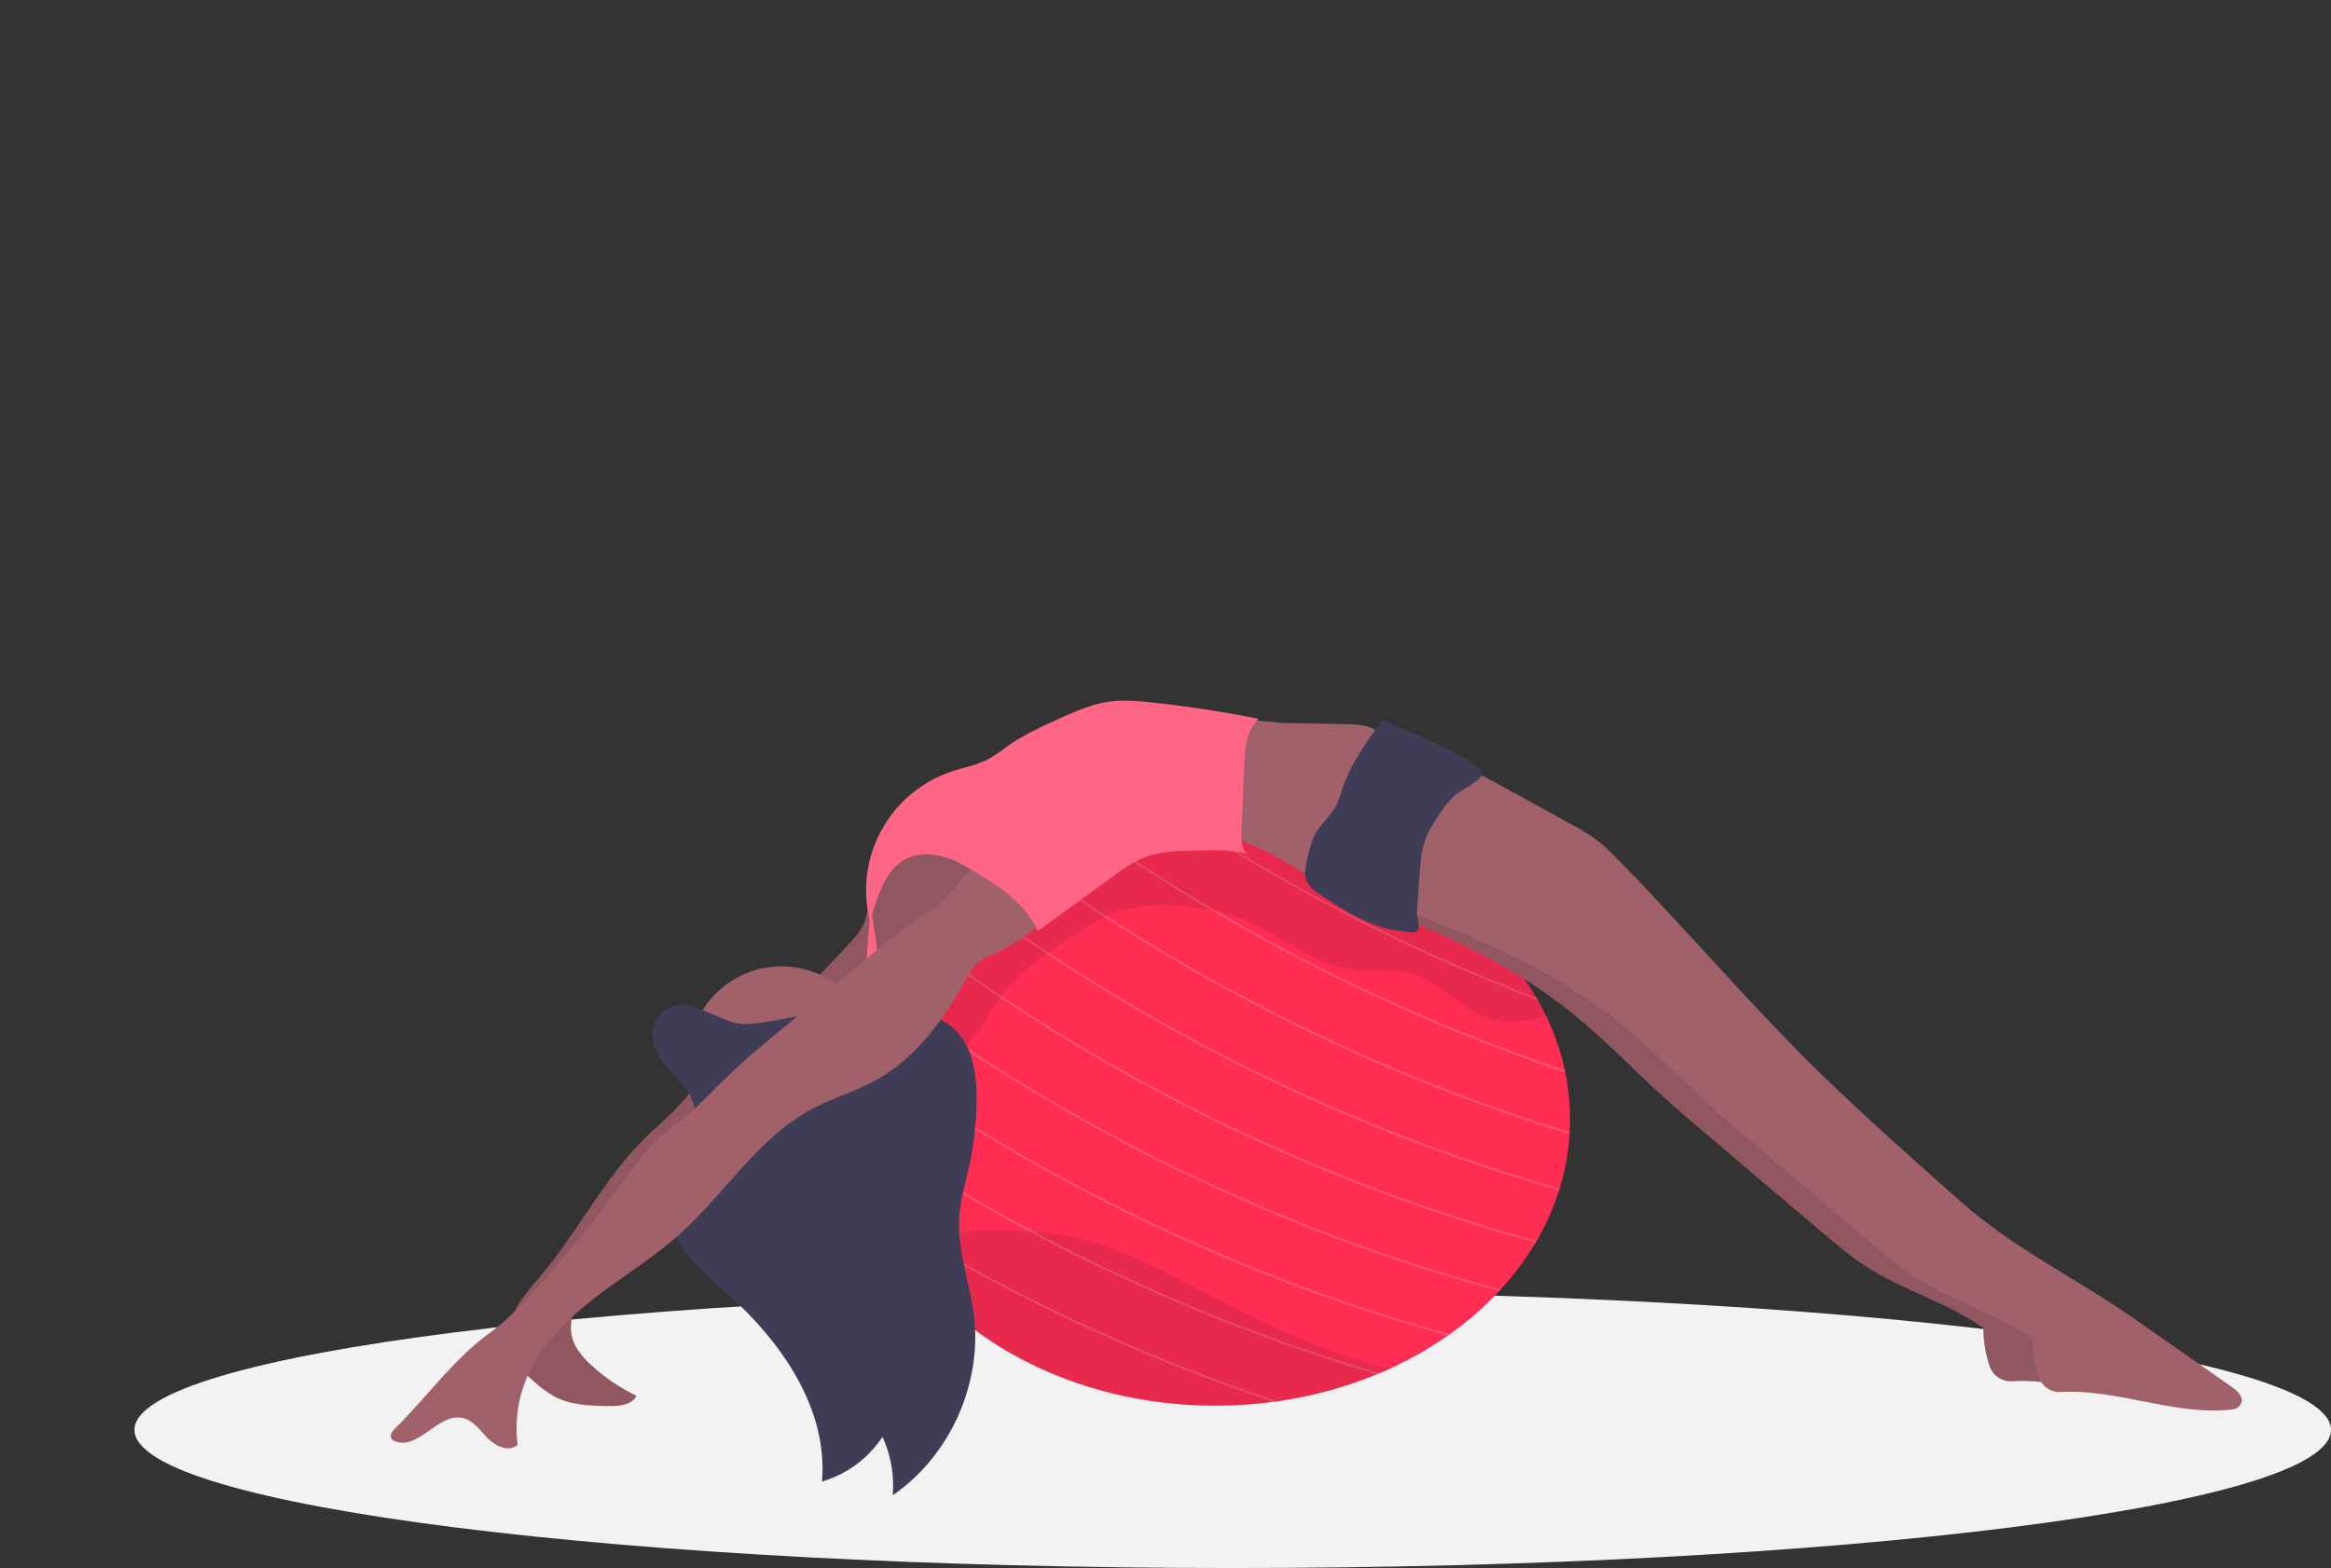 <svg width="868" height="584" viewBox="0 0 868 584" fill="none" xmlns="http://www.w3.org/2000/svg">
<rect x="0" y="0" width="868" height="584" fill="#333333" stroke="none"/>
<g clip-path="url(#clip0_209_463)">
<path d="M459.031 584C684.898 584 868 560.964 868 532.548C868 504.132 684.898 481.097 459.031 481.097C233.164 481.097 50.063 504.132 50.063 532.548C50.063 560.964 233.164 584 459.031 584Z" fill="#F2F2F2"/>
<path d="M584.625 416.823C584.625 418.457 584.576 420.09 584.486 421.658C584.486 421.895 584.486 422.124 584.486 422.36C584.05 429.26 582.797 436.083 580.754 442.688C580.697 442.892 580.624 443.113 580.558 443.317C578.466 449.891 575.656 456.215 572.181 462.174L571.829 462.762C568.096 469.043 563.718 474.917 558.765 480.288L558.258 480.827C552.692 486.801 546.528 492.187 539.862 496.9C539.633 497.071 539.396 497.243 539.167 497.398C532.184 502.288 524.756 506.509 516.982 510.008C515.912 510.49 514.834 510.963 513.716 511.429L512.736 511.837C500.841 516.734 488.378 520.117 475.64 521.907L474.08 522.119C466.928 523.064 459.721 523.536 452.507 523.532C399.039 523.532 352.986 497.872 332.205 460.949C330.806 458.483 329.529 455.967 328.375 453.403L327.902 452.349C323.49 442.312 320.979 431.542 320.496 420.588C320.496 420.319 320.496 420.057 320.496 419.772C320.496 418.792 320.455 417.803 320.455 416.815C320.451 409.179 321.451 401.576 323.427 394.201C323.484 393.972 323.541 393.752 323.607 393.531C325.683 386.016 328.701 378.794 332.589 372.036C332.695 371.848 332.801 371.652 332.915 371.464C336.746 364.919 341.28 358.812 346.437 353.252C346.573 353.084 346.717 352.923 346.87 352.77L346.935 352.705C347.581 352.019 348.234 351.325 348.903 350.647L349.908 349.634C350.569 348.973 351.247 348.327 351.925 347.674H351.965C353.598 346.139 355.262 344.65 356.954 343.207C359.306 341.214 361.764 339.295 364.303 337.449L364.851 337.041C371.593 332.231 378.759 328.046 386.26 324.537C386.481 324.431 386.71 324.317 386.93 324.227C395.382 320.323 404.182 317.222 413.215 314.965C413.501 314.884 413.778 314.818 414.031 314.753C425.219 312.022 436.667 310.503 448.179 310.221C448.563 310.221 448.947 310.221 449.339 310.221C450.384 310.221 451.437 310.18 452.491 310.18C505.477 310.18 551.179 335.391 572.23 371.758C572.417 372.085 572.597 372.412 572.785 372.73L573.601 374.159C574.05 374.976 574.475 375.793 574.9 376.658C575.096 377.05 575.283 377.434 575.471 377.826C575.586 378.055 575.708 378.284 575.814 378.52C578.895 384.927 581.205 391.677 582.698 398.627C582.763 398.897 582.812 399.158 582.869 399.444C584.033 405.164 584.621 410.986 584.625 416.823Z" fill="#FF2D54"/>
<g opacity="0.2">
<path d="M572.809 372.656C566.772 370.37 560.784 367.99 554.845 365.519C517.785 350.174 482.118 331.656 448.245 310.171H449.404C488.239 334.688 529.403 355.303 572.295 371.717C572.45 372.036 572.63 372.338 572.809 372.656Z" fill="#F2F2F2"/>
</g>
<g opacity="0.2">
<path d="M582.861 399.346C568.163 394.446 553.62 389.001 539.233 383.012C501.791 367.521 465.773 348.791 431.587 327.036C425.142 322.936 419.018 318.894 413.215 314.908L414.031 314.704C419.698 318.575 425.686 322.517 431.995 326.53C479.155 356.501 529.75 380.686 582.689 398.562C582.755 398.823 582.804 399.085 582.861 399.346Z" fill="#F2F2F2"/>
</g>
<g opacity="0.2">
<path d="M584.486 421.658C584.486 421.895 584.486 422.132 584.486 422.36C563.969 416.104 543.705 408.841 523.694 400.571C486.245 385.067 450.221 366.323 416.032 344.554C405.213 337.669 395.283 330.923 386.285 324.488L386.955 324.169C395.879 330.548 405.735 337.236 416.432 344.048C468.735 377.304 525.255 403.406 584.486 421.658Z" fill="#F2F2F2"/>
</g>
<g opacity="0.2">
<path d="M580.713 442.679C580.656 442.9 580.583 443.112 580.518 443.325C555.909 436.3 531.721 427.874 508.073 418.089C470.629 402.59 434.61 383.849 400.428 362.08C386.987 353.529 374.927 345.183 364.303 337.4L364.851 337C375.466 344.75 387.453 353.056 400.828 361.574C456.613 397.055 517.19 424.367 580.713 442.679Z" fill="#F2F2F2"/>
</g>
<g opacity="0.2">
<path d="M572.14 462.174L571.789 462.762C544.816 455.377 518.333 446.311 492.494 435.615C455.049 420.111 419.028 401.371 384.84 379.606C370.436 370.435 357.6 361.492 346.462 353.235C346.592 353.08 346.739 352.917 346.895 352.762C358.049 361.01 370.877 369.912 385.272 379.1C428.035 406.337 492.085 440.221 572.14 462.174Z" fill="#F2F2F2"/>
</g>
<g opacity="0.2">
<path d="M558.732 480.288L558.226 480.827C530.556 473.352 503.396 464.104 476.914 453.141C439.468 437.639 403.447 418.899 369.26 397.133C355.607 388.427 343.359 379.941 332.589 372.036C332.695 371.848 332.801 371.66 332.915 371.472C343.686 379.386 355.966 387.896 369.66 396.618C412.839 424.116 477.665 458.36 558.732 480.288Z" fill="#F2F2F2"/>
</g>
<g opacity="0.2">
<path d="M539.829 496.9C539.6 497.071 539.363 497.243 539.135 497.398C512.679 490.087 486.697 481.161 461.334 470.667C423.888 455.167 387.867 436.426 353.68 414.659C342.657 407.635 332.54 400.775 323.402 394.201C323.46 393.98 323.517 393.76 323.582 393.539C332.785 400.13 342.967 407.072 354.088 414.152C396.671 441.267 460.313 474.939 539.829 496.9Z" fill="#F2F2F2"/>
</g>
<g opacity="0.2">
<path d="M513.707 511.429L512.728 511.837C490.007 505.144 467.656 497.252 445.771 488.194C424.54 479.414 403.628 469.508 383.231 458.589C367.88 450.357 352.842 441.555 338.117 432.185C331.96 428.265 326.097 424.399 320.528 420.588C320.528 420.319 320.528 420.057 320.528 419.771C326.233 423.664 332.246 427.628 338.566 431.663C351.982 440.213 367.496 449.409 384.938 458.695C425.972 480.573 469.115 498.241 513.707 511.429Z" fill="#F2F2F2"/>
</g>
<g opacity="0.2">
<path d="M475.64 521.907L474.08 522.119C459.29 517.17 444.646 511.701 430.15 505.712C398.782 492.725 368.409 477.452 339.276 460.018C335.64 457.84 332.02 455.635 328.416 453.403L327.943 452.349C331.911 454.821 336.043 457.339 340.338 459.904C383.091 485.353 428.451 506.14 475.64 521.907Z" fill="#F2F2F2"/>
</g>
<path opacity="0.1" d="M516.949 510.008C515.879 510.49 514.802 510.963 513.683 511.429L512.703 511.837C500.819 516.731 488.367 520.114 475.64 521.907L474.08 522.119C466.928 523.064 459.721 523.536 452.507 523.532C399.039 523.532 352.986 497.872 332.205 460.949C334.54 460.59 336.884 460.287 339.235 460.018L340.297 459.904C346.617 459.234 352.986 458.858 359.339 458.589C367.287 458.172 375.251 458.172 383.198 458.589C383.754 458.589 384.309 458.654 384.831 458.703C390.247 459.087 395.627 459.873 400.926 461.055C417.052 464.714 431.832 472.66 446.481 480.329C469.107 492.138 492.24 503.654 516.949 510.008Z" fill="black"/>
<path opacity="0.1" d="M572.262 371.685C551.212 335.317 505.509 310.106 452.523 310.106C451.47 310.106 450.417 310.106 449.372 310.106H448.212C436.699 310.384 425.251 311.904 414.064 314.639L413.247 314.843C404.217 317.107 395.418 320.208 386.963 324.104L386.293 324.423C378.79 327.931 371.623 332.119 364.883 336.934L364.336 337.334C358.062 341.858 352.245 346.984 346.968 352.639C346.282 359.606 345.106 366.425 342.069 372.705C339.929 377.116 337.717 381.362 340.746 385.772C342.779 388.737 347.18 392.494 350.928 392.641C361.225 393.057 366.949 379.288 371.799 372.428C379.23 361.925 390.245 354.632 401.007 347.584C405.605 344.57 410.251 341.532 415.436 339.727C419.808 338.312 424.357 337.512 428.95 337.351C441.467 336.648 454.263 338.551 465.694 343.737C478.759 349.658 490.354 359.867 504.611 361.28C511.07 361.917 517.676 360.667 524.004 362.146C535.248 364.783 543.046 375.392 553.988 379.1C561.067 381.501 568.686 380.733 575.888 378.381C574.957 376.421 573.958 374.491 572.891 372.591C572.63 372.338 572.45 372.036 572.262 371.685Z" fill="black"/>
<path d="M252.02 412.609C248.149 416.692 243.805 420.278 239.812 424.239C225.025 438.939 215.544 458.041 202.251 474.057C198.666 478.377 194.771 482.526 192.101 487.459C189.431 492.392 188.092 498.394 190.003 503.67C191.636 508.194 195.4 511.584 199.058 514.712C201.315 516.783 203.793 518.599 206.448 520.126C212.589 523.393 219.856 523.573 226.813 523.679C230.651 523.736 235.329 523.303 236.971 519.832C230.752 516.868 225.024 512.968 219.987 508.268C217.104 505.573 214.385 502.486 213.217 498.721C211.225 492.302 214.173 485.311 218.345 480.043C222.518 474.775 227.899 470.553 231.973 465.212C236.048 459.871 238.677 453.737 243.585 449.376C246.982 446.363 251.203 444.476 255.016 441.969C260.585 438.302 265.183 433.369 269.714 428.485L293.803 402.572C294.384 402.076 294.783 401.401 294.938 400.652C295.036 399.681 294.317 398.831 293.631 398.129C288.389 392.747 278.509 383.298 271.307 390.387C264.366 397.214 258.74 405.52 252.02 412.609Z" fill="#A0616A"/>
<path opacity="0.1" d="M252.02 412.609C248.149 416.692 243.805 420.278 239.812 424.239C225.025 438.939 215.544 458.041 202.251 474.057C198.666 478.377 194.771 482.526 192.101 487.459C189.431 492.392 188.092 498.394 190.003 503.67C191.636 508.194 195.4 511.584 199.058 514.712C201.315 516.783 203.793 518.599 206.448 520.126C212.589 523.393 219.856 523.573 226.813 523.679C230.651 523.736 235.329 523.303 236.971 519.832C230.752 516.868 225.024 512.968 219.987 508.268C217.104 505.573 214.385 502.486 213.217 498.721C211.225 492.302 214.173 485.311 218.345 480.043C222.518 474.775 227.899 470.553 231.973 465.212C236.048 459.871 238.677 453.737 243.585 449.376C246.982 446.363 251.203 444.476 255.016 441.969C260.585 438.302 265.183 433.369 269.714 428.485L293.803 402.572C294.384 402.076 294.783 401.401 294.938 400.652C295.036 399.681 294.317 398.831 293.631 398.129C288.389 392.747 278.509 383.298 271.307 390.387C264.366 397.214 258.74 405.52 252.02 412.609Z" fill="black"/>
<path d="M286.445 365.502C291.304 364.473 296.538 367.062 301.233 365.453C303.895 364.539 305.928 362.415 307.847 360.357L315.686 352.002C317.899 349.642 320.153 347.233 321.516 344.293C322.725 341.696 323.149 338.829 323.737 336.02C325.174 328.833 327.632 321.466 333.03 316.517C339.758 310.327 350.128 309.167 358.767 312.123C367.406 315.08 374.437 321.679 379.606 329.225C374.984 334.778 369.807 339.907 365.193 345.461C363.719 347.405 361.985 349.139 360.041 350.614C357.89 351.927 355.576 352.951 353.158 353.66C344.853 356.6 336.01 360.855 332.589 368.981C331.397 371.807 330.956 374.886 330.302 377.883C329.045 383.551 326.75 389.162 322.602 393.221C318.454 397.28 312.191 399.501 306.663 397.745C300.547 395.802 296.799 389.807 293.647 384.221C290.296 378.39 287.867 372.076 286.445 365.502Z" fill="#A0616A"/>
<path opacity="0.1" d="M286.445 365.502C291.304 364.473 296.538 367.062 301.233 365.453C303.895 364.539 305.928 362.415 307.847 360.357L315.686 352.002C317.899 349.642 320.153 347.233 321.516 344.293C322.725 341.696 323.149 338.829 323.737 336.02C325.174 328.833 327.632 321.466 333.03 316.517C339.758 310.327 350.128 309.167 358.767 312.123C367.406 315.08 374.437 321.679 379.606 329.225C374.984 334.778 369.807 339.907 365.193 345.461C363.719 347.405 361.985 349.139 360.041 350.614C357.89 351.927 355.576 352.951 353.158 353.66C344.853 356.6 336.01 360.855 332.589 368.981C331.397 371.807 330.956 374.886 330.302 377.883C329.045 383.551 326.75 389.162 322.602 393.221C318.454 397.28 312.191 399.501 306.663 397.745C300.547 395.802 296.799 389.807 293.647 384.221C290.296 378.39 287.867 372.076 286.445 365.502Z" fill="black"/>
<path d="M499.165 333.063C529.851 344.048 560.357 357.058 585.719 377.573C597.33 386.973 607.676 397.819 618.716 407.889C624.497 413.164 630.466 418.22 636.435 423.283L678.806 459.218C684.048 463.669 689.315 468.128 695.137 471.852C708.83 480.656 725.161 485.131 738.569 494.597C738.545 499.484 739.345 504.341 740.937 508.962C741.544 510.664 742.692 512.119 744.205 513.106C745.718 514.093 747.513 514.556 749.315 514.426C770.431 513.209 791.84 523.459 813.112 520.878C813.725 520.811 814.315 520.603 814.835 520.27C815.355 519.937 815.791 519.488 816.108 518.959C817.537 516.46 815.096 514.124 812.956 512.629L784.075 492.408C779.315 489.076 774.554 485.744 769.704 482.551C752.164 471.019 733.433 461.227 717.175 447.988C713.705 445.162 710.365 442.19 707.017 439.209C689.314 423.479 671.604 407.733 654.823 391.024C630.433 366.727 607.366 339.621 583.188 315.112C580.89 312.668 578.411 310.399 575.773 308.326C573.194 306.488 570.49 304.831 567.681 303.368L536.987 286.504C532.341 283.947 527.189 281.309 522.004 282.314C520.719 281.998 519.376 282.004 518.094 282.331C516.812 282.659 515.63 283.298 514.655 284.192C512.679 286.014 511.388 288.423 510.082 290.783C508.376 293.641 507.032 296.7 506.081 299.889C504.987 304.226 505.346 308.873 504.08 313.136C503.264 315.954 501.745 318.526 500.716 321.303C499.367 325.068 498.838 329.077 499.165 333.063Z" fill="#A0616A"/>
<path opacity="0.1" d="M499.165 333.063C529.851 344.048 560.357 357.058 585.719 377.573C597.33 386.973 607.676 397.819 618.716 407.889C624.497 413.164 630.466 418.22 636.435 423.283L678.806 459.218C684.048 463.669 689.315 468.128 695.137 471.852C708.83 480.656 725.161 485.131 738.569 494.597C738.545 499.484 739.345 504.341 740.937 508.962C741.544 510.664 742.692 512.119 744.205 513.106C745.718 514.093 747.513 514.556 749.315 514.426C770.431 513.209 791.84 523.459 813.112 520.878C813.725 520.811 814.315 520.603 814.835 520.27C815.355 519.937 815.791 519.488 816.108 518.959C817.537 516.46 815.096 514.124 812.956 512.629L784.075 492.408C779.315 489.076 774.554 485.744 769.704 482.551C752.164 471.019 733.433 461.227 717.175 447.988C713.705 445.162 710.365 442.19 707.017 439.209C689.314 423.479 671.604 407.733 654.823 391.024C630.433 366.727 607.366 339.621 583.188 315.112C580.89 312.668 578.411 310.399 575.773 308.326C573.194 306.488 570.49 304.831 567.681 303.368L536.987 286.504C532.341 283.947 527.189 281.309 522.004 282.314C520.719 281.998 519.376 282.004 518.094 282.331C516.812 282.659 515.63 283.298 514.655 284.192C512.679 286.014 511.388 288.423 510.082 290.783C508.376 293.641 507.032 296.7 506.081 299.889C504.987 304.226 505.346 308.873 504.08 313.136C503.264 315.954 501.745 318.526 500.716 321.303C499.367 325.068 498.838 329.077 499.165 333.063Z" fill="black"/>
<path d="M290.961 429.016C310.041 429.016 325.509 413.546 325.509 394.462C325.509 375.378 310.041 359.908 290.961 359.908C271.881 359.908 256.413 375.378 256.413 394.462C256.413 413.546 271.881 429.016 290.961 429.016Z" fill="#A0616A"/>
<path d="M501.206 269.688C506.032 269.769 511.511 270.145 514.549 273.894C517.586 277.642 516.9 282.779 516.133 287.402C513.732 302.012 511.233 316.884 504.554 330.098C504.086 331.291 503.255 332.305 502.178 332.998C500.259 333.986 497.981 332.826 496.143 331.691C482.76 323.377 469.377 314.426 454.124 310.457C453.204 310.339 452.359 309.889 451.748 309.191C451.539 308.753 451.419 308.277 451.395 307.792C451.371 307.307 451.444 306.822 451.609 306.365C453.128 299.595 455.047 292.906 456.239 286.062C456.957 281.979 455.626 272.179 459.244 269.647C463.073 266.952 474.105 269.23 478.637 269.304L501.206 269.688Z" fill="#A0616A"/>
<path d="M517.455 337.13C548.141 348.115 578.648 361.125 603.969 381.632C615.58 391.04 625.926 401.886 636.966 411.956C642.747 417.232 648.716 422.287 654.685 427.342L697.055 463.277C702.298 467.719 707.564 472.187 713.386 475.903C727.137 484.739 743.468 489.198 756.827 498.623C756.802 503.513 757.602 508.373 759.195 512.997C759.803 514.697 760.952 516.152 762.465 517.139C763.977 518.125 765.771 518.589 767.573 518.461C788.689 517.235 810.098 527.493 831.37 524.912C831.984 524.844 832.574 524.634 833.094 524.3C833.614 523.966 834.049 523.516 834.366 522.985C835.795 520.535 833.354 518.15 831.214 516.656L802.333 496.443C797.573 493.11 792.812 489.778 787.962 486.585C770.455 475.053 751.723 465.261 735.466 452.031C731.996 449.205 728.656 446.224 725.308 443.251C707.605 427.522 689.894 411.776 673.106 395.067C648.724 370.77 625.656 343.664 601.478 319.114C599.167 316.702 596.68 314.464 594.04 312.417C591.458 310.585 588.755 308.931 585.948 307.468L555.253 290.604C550.607 288.047 545.455 285.409 540.27 286.414C538.986 286.094 537.642 286.098 536.36 286.424C535.078 286.751 533.896 287.39 532.921 288.284C530.945 290.105 529.655 292.523 528.348 294.883C526.644 297.739 525.3 300.795 524.347 303.981C523.253 308.318 523.612 312.965 522.347 317.236C521.53 320.053 520.011 322.626 518.982 325.403C517.646 329.159 517.125 333.157 517.455 337.13Z" fill="#A0616A"/>
<path d="M527.638 339.662L528.609 325.525C528.887 321.573 529.165 317.571 530.381 313.806C531.761 309.535 534.276 305.737 536.832 302.045C538.196 299.893 539.844 297.934 541.731 296.222C544.516 293.879 548.117 292.604 550.713 290.065C551.457 289.338 552.151 288.268 551.71 287.329C551.506 286.978 551.227 286.677 550.893 286.447C544.491 281.195 536.816 277.782 529.238 274.425L514.916 268.087C508.89 276.254 502.758 284.674 499.655 294.36C499.186 296.081 498.599 297.767 497.899 299.408C496.062 303.238 492.575 306.031 490.362 309.657C488.28 313.071 487.415 317.064 486.59 320.976C486.1 323.271 485.626 325.721 486.451 327.918C487.366 330.368 489.717 331.953 491.857 333.382C501.337 339.597 511.348 346.008 522.657 346.89C524.731 347.045 527.491 348.082 528.152 346.073C528.618 344.726 527.532 341.312 527.638 339.662Z" fill="#3F3D56"/>
<path d="M244.63 379.386C241.053 384.18 243.454 391.163 247.161 395.859C250.868 400.555 255.825 404.491 257.899 410.102C262.872 423.52 248.998 437.053 249.472 451.329C249.897 464.053 261.141 473.273 270.702 481.726C291.018 499.693 308.378 524.733 306.092 551.782C315.333 549.074 323.318 543.18 328.628 535.146C331.73 541.952 333.04 549.439 332.433 556.894C353.729 542.316 365.855 515.365 362.646 489.762C361.119 477.642 356.448 465.825 357.175 453.64C357.567 447.033 359.535 440.638 360.956 434.17C362.766 425.831 363.669 417.32 363.65 408.787C363.65 399.052 361.846 388.239 354.17 382.253C347.638 377.165 338.656 376.993 330.376 377.034C321.631 377.091 312.885 377.132 304.156 377.679C295.248 378.235 286.062 381.175 277.292 381.395C267.526 381.64 253.767 367.136 244.63 379.386Z" fill="#3F3D56"/>
<path d="M375.204 315.463C369.43 317.369 364.231 320.704 360.09 325.158C357.485 327.983 355.33 331.209 352.627 333.945C349.41 337.212 345.482 339.662 341.718 342.275C334.524 347.257 327.787 352.852 321.059 358.438L287.907 385.96C282.722 390.264 277.537 394.576 272.646 399.215C266.611 404.932 261.043 411.171 254.6 416.439C250.828 419.526 246.769 422.278 243.307 425.717C240.041 428.984 237.395 432.748 234.717 436.481C223.806 451.629 212.085 466.176 199.605 480.059C194.306 485.964 188.827 491.779 182.384 496.393C169.026 506.022 158.884 520.437 147.142 531.993C146.146 532.973 145.052 534.369 145.664 535.635C146.029 536.242 146.614 536.684 147.297 536.869C155.887 540.07 163.285 526.129 172.235 528.105C176.317 529.004 178.824 532.867 181.748 535.815C184.671 538.763 189.684 540.936 192.738 538.118C191.692 529.917 192.757 521.585 195.833 513.911C200.838 501.489 210.768 491.697 221.366 483.498C231.965 475.298 243.503 468.307 253.457 459.332C270.155 444.28 282.355 423.749 302.164 413.123C309.921 408.958 318.495 406.525 326.228 402.261C341.195 393.98 351.663 379.394 359.845 364.391C360.808 362.334 362.111 360.454 363.699 358.83C365.407 357.485 367.306 356.403 369.333 355.62C379.854 350.763 389.295 343.846 397.096 335.276C394.646 333.52 392.352 331.642 389.91 329.878C387.923 328.562 386.105 327.007 384.497 325.247C382.864 323.32 381.802 321.009 380.414 318.902C379.026 316.795 377.572 316.223 375.204 315.463Z" fill="#A0616A"/>
<path d="M464.412 317.987C462.257 316.256 462.183 313.087 462.289 310.286C462.643 301.694 462.992 293.105 463.335 284.519C463.571 278.468 464.151 271.689 468.716 267.72C455.515 265.068 442.205 263.035 428.786 261.619C423.462 261.056 418.065 260.59 412.757 261.366C406.364 262.297 400.37 264.976 394.475 267.63C387.943 270.57 381.369 273.535 375.515 277.659C373.261 279.401 370.911 281.015 368.476 282.494C364.034 284.944 358.931 285.761 354.146 287.394C343.089 291.157 333.844 298.929 328.236 309.175C322.628 319.421 321.064 331.398 323.852 342.741C325.485 338.519 326.628 334.101 328.539 329.993C330.449 325.885 333.266 322.005 337.276 319.906C341.456 317.734 346.503 317.75 351.051 319C355.599 320.249 359.69 322.659 363.773 325.092C372.869 330.605 382.161 337.041 386.481 346.751C395.463 340.071 404.649 333.684 413.648 326.971C417.551 324.072 421.511 321.148 426.035 319.392C431.979 317.081 438.503 316.942 444.881 316.819C451.258 316.697 458.174 316.338 464.412 317.987Z" fill="#FF6584"/>
<path d="M323.819 341.957L322.733 357.025L326.652 353.791L324.693 340.462L323.819 341.957Z" fill="#FF6584"/>
</g>
<defs>
<clipPath id="clip0_209_463">
<rect width="868" height="584" fill="white"/>
</clipPath>
</defs>
</svg>
